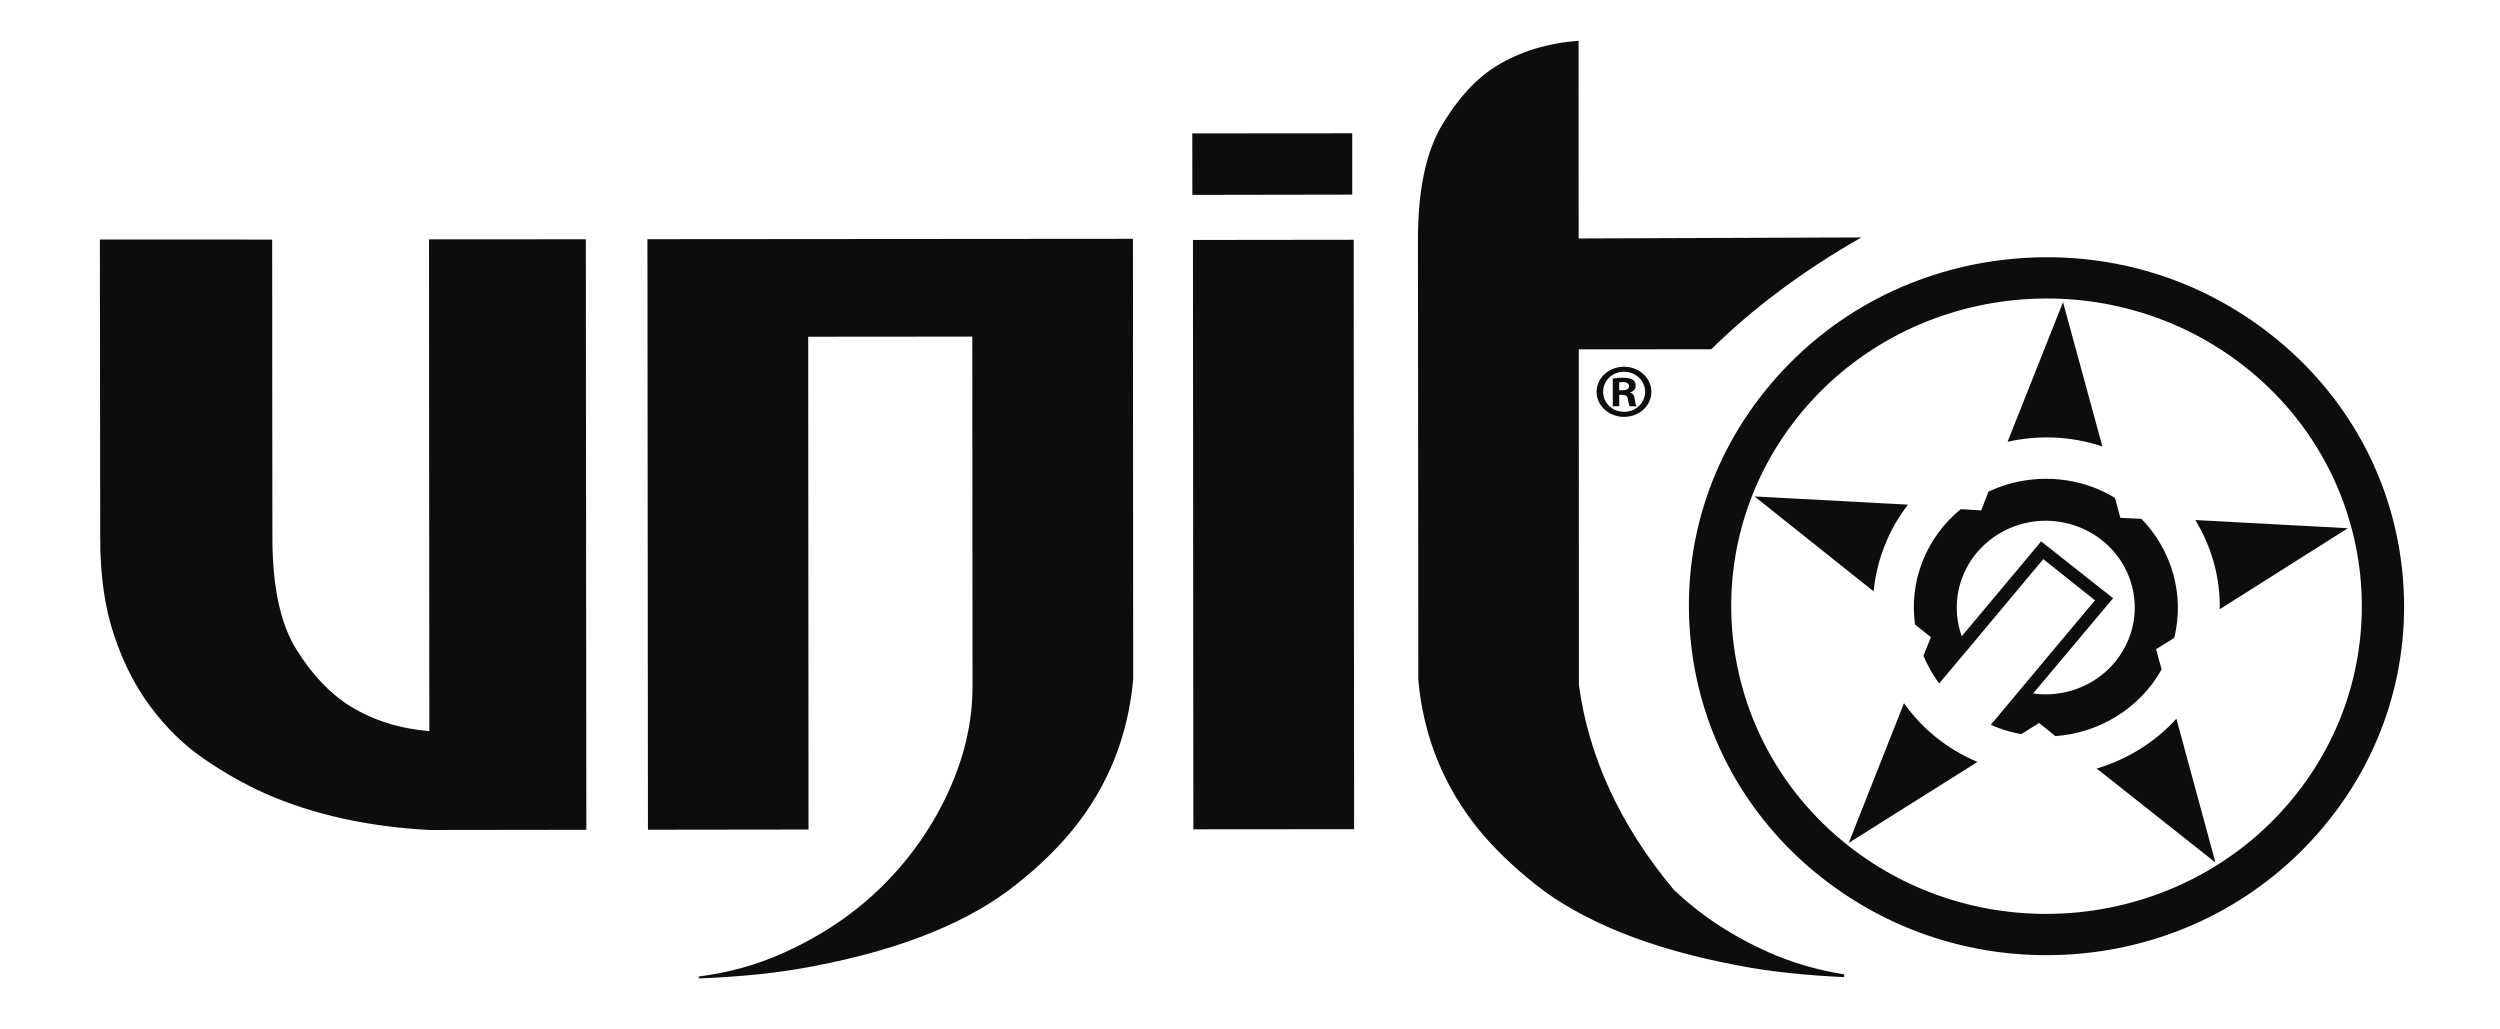 <?xml version="1.0" encoding="utf-8"?>
<!-- Generator: Adobe Illustrator 24.1.0, SVG Export Plug-In . SVG Version: 6.00 Build 0)  -->
<svg version="1.1" id="Layer_1" xmlns="http://www.w3.org/2000/svg" xmlns:xlink="http://www.w3.org/1999/xlink" x="0px" y="0px"
	 viewBox="0 0 494.618 203.623" style="enable-background:new 0 0 494.618 203.623;" xml:space="preserve">
<style type="text/css">
	.st0{fill:#0D0D0D;}
</style>
<path class="st0" d="M19.76,47.389l34.092,0.01l0.005,19.302l0.036,39.57
	c-0.002,9.78,1.579,17.175,4.748,22.218c3.12,5.034,6.727,8.814,10.748,11.295
	c4.587,2.781,9.745,4.39,15.55,4.867l-0.056-77.987L84.88,47.358l31.024-0.019
	l0.102,116.832l-31.055,0.04c-12.097-0.64-22.957-3.031-32.545-7.238
	c-4.105-1.865-8.134-4.143-12.069-6.846c-3.954-2.723-7.456-6.133-10.532-10.262
	c-3.093-4.143-5.503-8.902-7.282-14.332c-1.823-5.419-2.698-11.815-2.699-19.11
	L19.76,47.389z M267.824,47.436l-31.804,0.038l0.082,116.603l31.804-0.026
	L267.824,47.436z M267.531,26.37l-31.639,0.025l0.012,12.163l31.626-0.053
	L267.531,26.37z M321.293,72.553c-2.99,0.021-5.411,2.219-5.408,4.971
	c-0.018,2.74,2.44,4.963,5.416,4.958c3.035-0.007,5.425-2.2,5.422-4.978
	c-0.013-2.708-2.423-4.951-5.396-4.948L321.293,72.553z M321.309,73.552
	c2.285-0.017,4.168,1.752,4.18,3.958c-0.03,2.22-1.869,3.991-4.189,3.967
	c-2.302-0.002-4.117-1.731-4.127-3.962c0.005-2.206,1.827-3.979,4.119-3.966
	L321.309,73.552z M320.359,78.122l0.591-0.007c0.642,0.018,1.013,0.234,1.123,0.832
	c0.141,0.771,0.215,1.245,0.359,1.433l1.346,0.022
	c-0.098-0.193-0.237-0.513-0.34-1.388c-0.077-0.808-0.429-1.242-0.96-1.339
	l-0.025-0.019c0.647-0.185,1.182-0.643,1.147-1.317
	c0.023-0.552-0.169-0.949-0.501-1.17c-0.421-0.28-1.049-0.447-2.101-0.437
	c-0.906-0.003-1.436,0.111-1.918,0.17l0.008,5.486l1.272-0.02L320.359,78.122z
	 M320.345,75.623c0.196-0.02,0.398-0.021,0.722-0.019
	c0.853-0.027,1.219,0.336,1.224,0.814c0.004,0.574-0.56,0.8-1.299,0.785
	l-0.636,0.01L320.345,75.623z M128.093,47.323l0.099,116.837l31.773-0.04
	l-0.063-97.501l32.467-0.027l0.039,69.326c-0.01,6.859-1.571,13.767-4.761,20.72
	c-3.169,6.926-7.534,13.141-13.006,18.6c-5.482,5.432-12.047,9.9-19.727,13.329
	c-5.212,2.35-10.747,3.864-16.651,4.629l-0.022,0.385
	c8.458-0.33,16.053-1.116,22.8-2.44c8.942-1.709,16.734-3.943,23.364-6.666
	c6.647-2.708,12.186-5.915,16.653-9.489c4.482-3.521,8.225-7.194,11.285-10.961
	c6.907-8.549,10.841-18.423,11.858-29.635l-0.046-67.82l0.01-0.007l-0.015-19.314
	L128.093,47.323z M364.872,192.786c-5.24-0.842-10.246-2.292-14.928-4.363
	c-7.22-3.211-13.468-7.34-18.788-12.395
	c-10.763-12.852-16.93-26.642-18.774-40.544l-0.021-66.37l26.21-0.011
	c8.129-8.029,18.048-15.477,29.698-22.131l-55.936,0.207l-0.021-39.119
	c-6.129,0.475-11.504,2.115-16.116,4.919c-4.082,2.479-7.703,6.405-10.897,11.762
	c-3.189,5.348-4.77,12.924-4.762,22.687l0.071,87.099
	c1,11.149,5.015,21,11.884,29.519c3.06,3.751,6.826,7.378,11.306,10.946
	c4.463,3.557,10.032,6.686,16.663,9.408c6.667,2.707,14.434,4.923,23.383,6.61
	c6.249,1.227,13.27,1.943,21.024,2.318L364.872,192.786z M376.701,139.119
	l-10.94,27.657l25.486-16.032C385.152,148.198,380.206,144.081,376.701,139.119
	 M415.954,88.333l-7.793-28.557l-10.967,27.627
	C403.214,86.046,409.704,86.242,415.954,88.333 M372.882,107.949
	c1.159-2.975,2.741-5.7,4.623-8.103l-30.378-1.628l23.567,18.784
	C370.995,113.951,371.684,110.944,372.882,107.949 M439.167,120.539l25.356-16.031
	l-30.179-1.624C437.553,108.166,439.289,114.263,439.167,120.539 M414.827,152.053
	l23.492,18.593l-7.727-28.447C426.356,146.859,420.875,150.256,414.827,152.053
	 M427.669,132.451c-4.31,7.708-12.353,12.569-21.019,13.19l-3.226-2.604
	l-3.532,2.216c-1.518-0.291-3.042-0.682-4.569-1.259
	c-0.484-0.187-0.978-0.374-1.444-0.604l5.659-6.764
	c0,0,13.709-16.408,14.949-17.857c-1.298-1.032-8.94-7.111-10.229-8.147
	c-1.212,1.451-14.931,17.863-14.931,17.863v-0.017l-5.666,6.751
	c-1.25-1.675-2.305-3.542-3.105-5.483l1.465-3.686l-3.138-2.476
	c-0.575-4.096-0.138-8.423,1.508-12.558c1.642-4.124,4.274-7.615,7.532-10.274
	l4.057,0.245l1.424-3.719c6.307-2.956,13.773-3.464,20.807-0.834
	c1.486,0.573,2.905,1.271,4.239,2.077l1.049,3.941l4.178,0.199
	c5.982,6.154,8.599,15.01,6.489,23.558l-3.597,2.225L427.669,132.451
	 M421.158,126.401c3.517-8.824-0.982-18.798-10.042-22.202
	c-9.075-3.444-19.275,0.968-22.791,9.821c-1.573,3.939-1.521,8.159-0.196,11.866
	l15.704-18.778l14.237,11.246l-15.825,18.847
	C410.16,138.33,418.126,134.004,421.158,126.401 M475.276,112.954
	c1.898,18.348-3.614,36.325-15.562,50.614
	c-11.94,14.281-28.863,23.209-47.685,25.065
	c-18.825,1.813-37.185-3.553-51.873-15.21
	c-14.629-11.64-23.752-28.164-25.639-46.512
	c-1.926-18.331,3.607-36.327,15.555-50.62
	c11.945-14.287,28.888-23.179,47.671-25.032
	c18.821-1.878,37.223,3.528,51.866,15.188
	C464.262,78.083,473.378,94.615,475.276,112.954 M453.247,158.422
	c21.766-26.019,17.766-64.468-8.877-85.685
	c-26.684-21.228-66.075-17.317-87.818,8.696
	c-21.766,26.038-17.772,64.471,8.897,85.705
	C392.112,188.357,431.49,184.45,453.247,158.422"/>
</svg>
